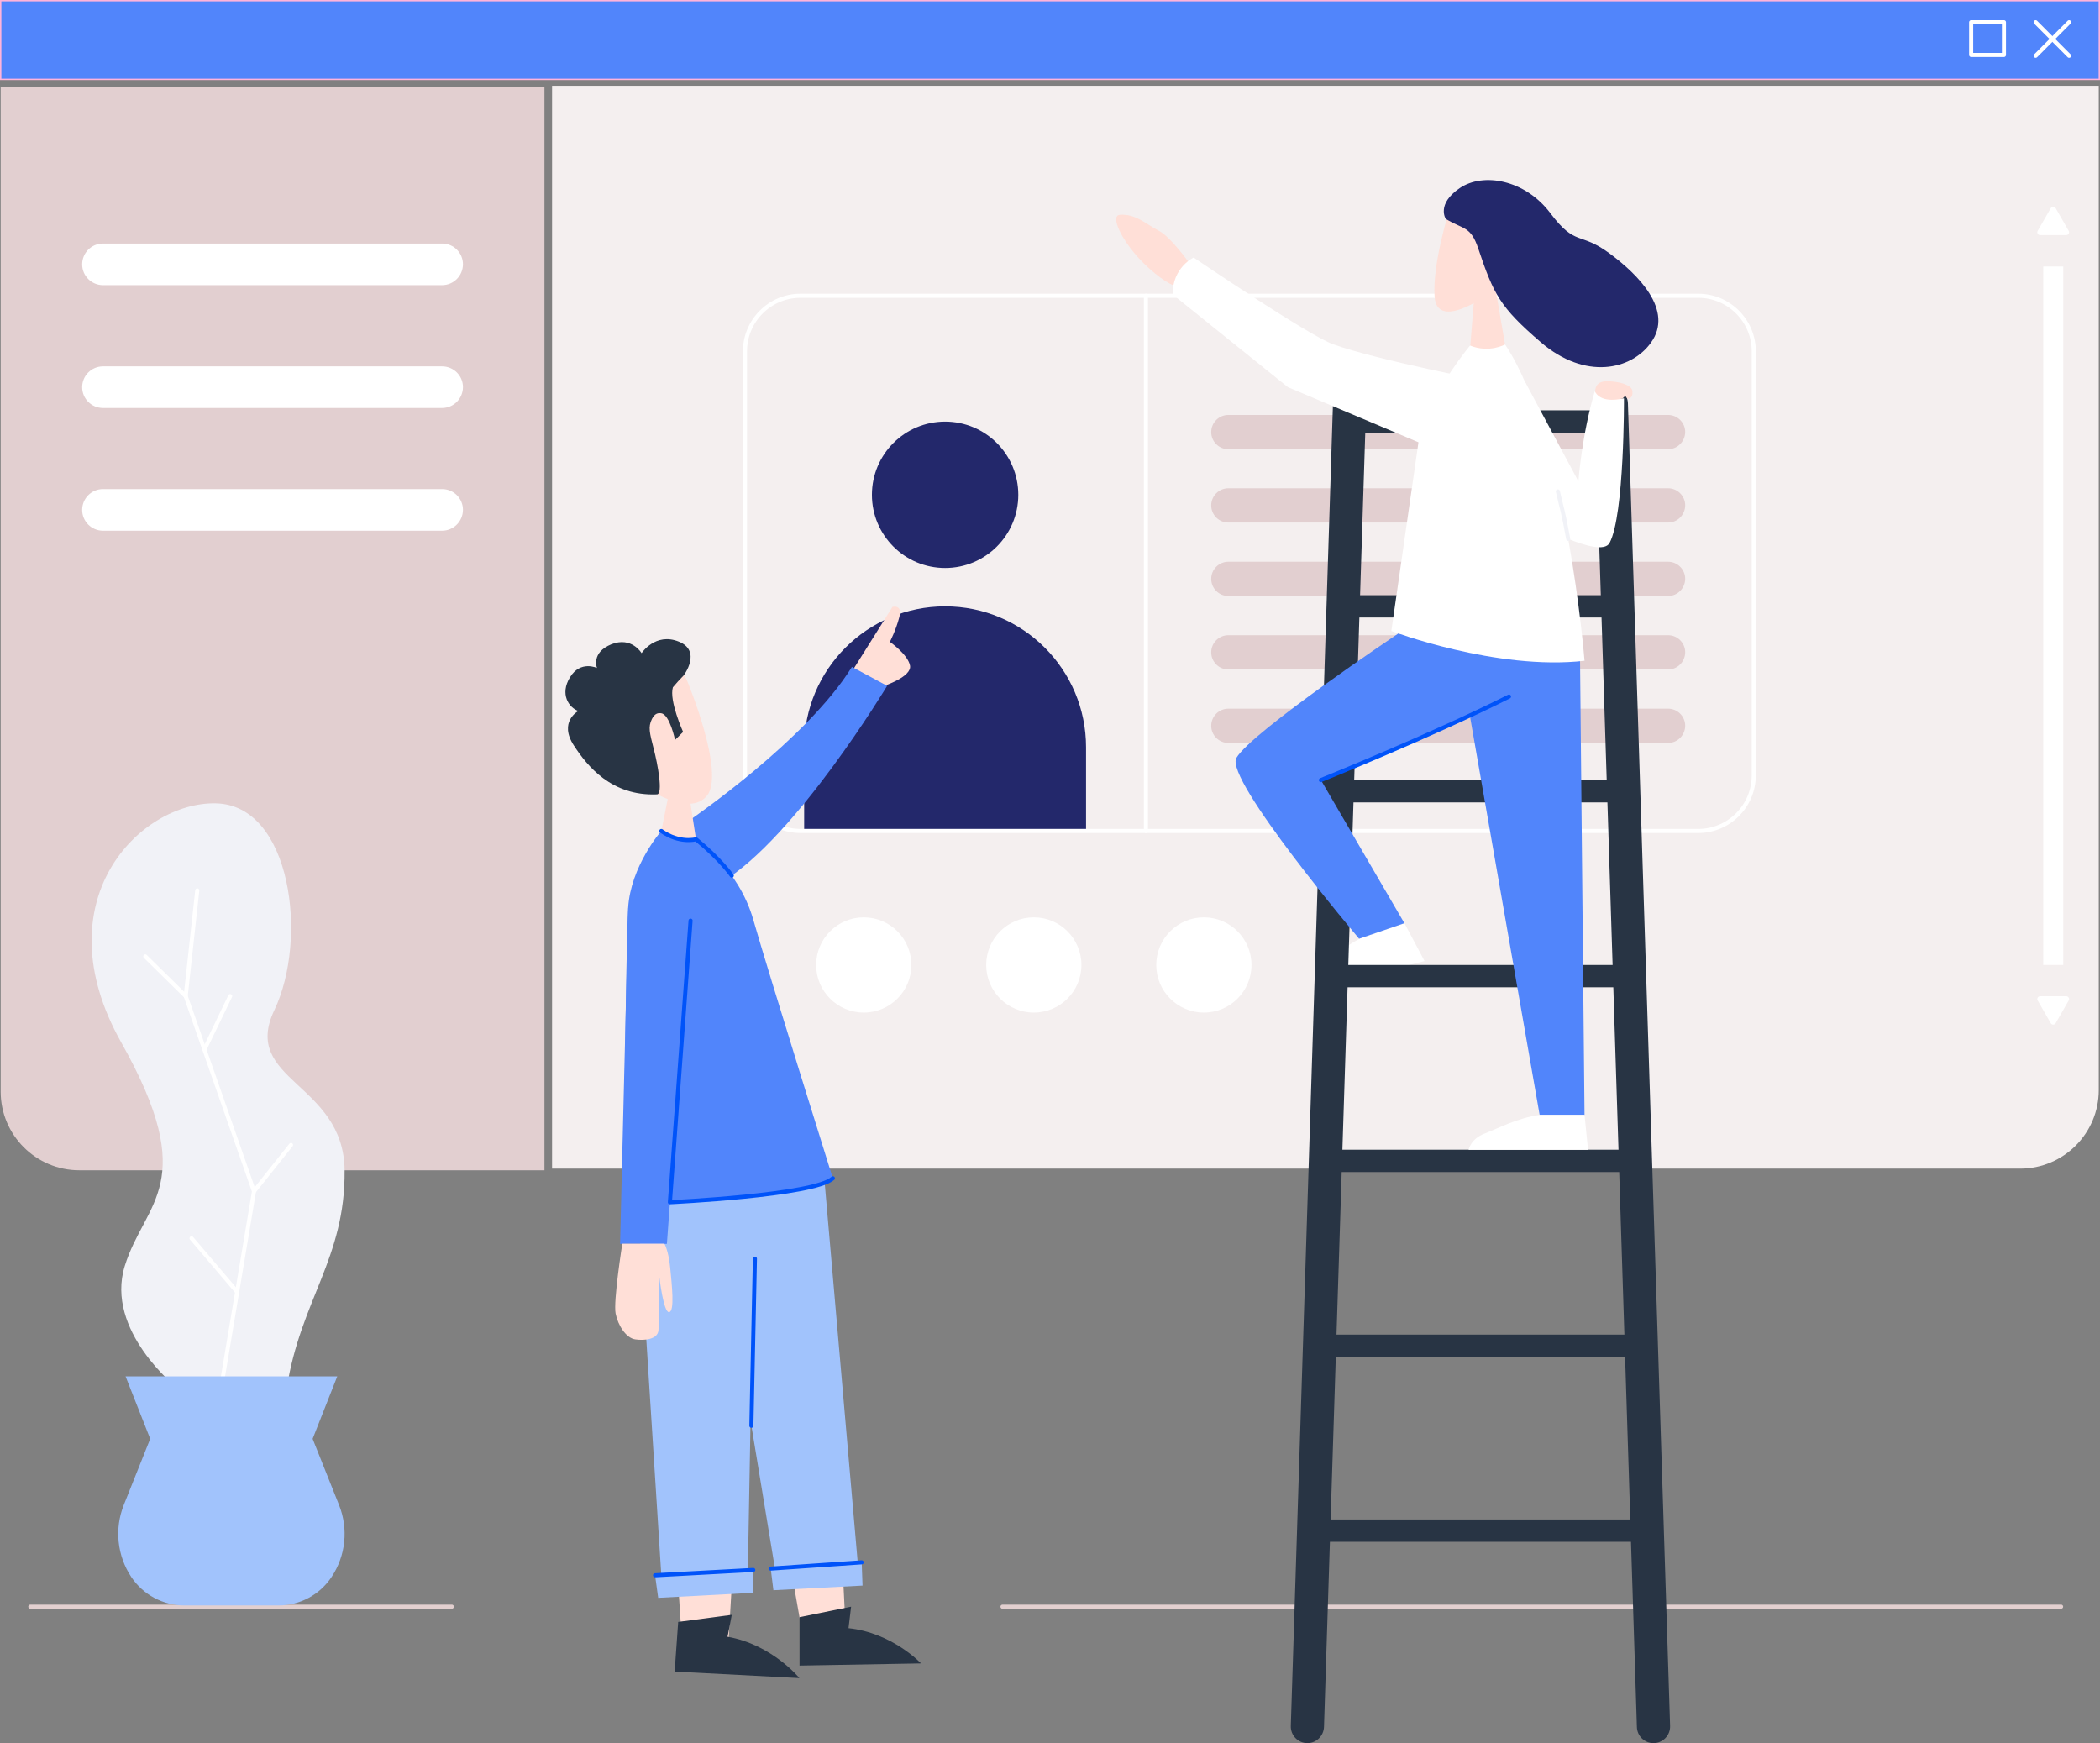 <?xml version="1.0" encoding="UTF-8"?>
<svg id="Layer_1" data-name="Layer 1" xmlns="http://www.w3.org/2000/svg" viewBox="0 0 1543.6 1281.3">
  <rect x="0" y="0" width="1543.6" height="1281.3" fill="#808080" stroke="none"/>
  <defs>
    <style>
      .cls-1 {
        stroke: #e2cfcf;
      }

      .cls-1, .cls-2, .cls-3, .cls-4 {
        fill: none;
        stroke-linecap: round;
        stroke-linejoin: round;
        stroke-width: 3px;
      }

      .cls-5 {
        fill: #23286b;
      }

      .cls-5, .cls-6, .cls-7, .cls-8, .cls-9, .cls-10, .cls-11, .cls-12, .cls-13 {
        stroke-width: 0px;
      }

      .cls-6 {
        fill: #e2cfd0;
      }

      .cls-2 {
        stroke: #0053f9;
      }

      .cls-7 {
        fill: #283444;
      }

      .cls-8 {
        fill: #f4efef;
      }

      .cls-9 {
        fill: #a1c3fc;
      }

      .cls-10, .cls-14 {
        fill: #5185fb;
      }

      .cls-14 {
        stroke: #ffb3da;
      }

      .cls-11 {
        fill: #fff;
      }

      .cls-12 {
        fill: #ffdfd7;
      }

      .cls-3 {
        stroke: #fff;
      }

      .cls-13 {
        fill: #f1f2f7;
      }

      .cls-4 {
        stroke: #f1f2f7;
      }
    </style>
  </defs>
  <rect id="Rectangle" class="cls-14" x=".5" y=".5" width="1542.6" height="57.8"/>
  <path id="Path" class="cls-8" d="M405.8,63v796h1079.1c31.9,0,57.8-25.9,57.8-57.8V63H405.8Z"/>
  <path id="Path-2" data-name="Path" class="cls-6" d="M.5,64.3v738.1c0,31.9,25.9,57.8,57.8,57.8h341.9V64.2H.5v.1Z"/>
  <rect id="Rectangle-2" data-name="Rectangle" class="cls-3" x="1448.9" y="16.3" width="24.1" height="24.1"/>
  <g id="Group">
    <line id="Path-3" data-name="Path" class="cls-3" x1="1496.3" y1="16.3" x2="1520.9" y2="41"/>
    <line id="Path-4" data-name="Path" class="cls-3" x1="1520.9" y1="16.3" x2="1496.3" y2="41"/>
  </g>
  <g id="Group-2" data-name="Group">
    <path id="Path-5" data-name="Path" class="cls-5" d="M694.7,445.7h0c57.2,0,103.6,46.4,103.6,103.6v61.4h-207.2v-61.4c0-57.2,46.4-103.6,103.6-103.6Z"/>
    <circle id="Oval" class="cls-5" cx="694.7" cy="363.7" r="53.8"/>
  </g>
  <path id="Path-6" data-name="Path" class="cls-3" d="M1248.3,610.8h-659.9c-22.5,0-40.8-18.3-40.8-40.8v-311.8c0-22.5,18.3-40.8,40.8-40.8h659.9c22.5,0,40.8,18.3,40.8,40.8v311.7c0,22.6-18.3,40.9-40.8,40.9Z"/>
  <line id="Path-7" data-name="Path" class="cls-1" x1="22.3" y1="1181" x2="332.1" y2="1181"/>
  <line id="Path-8" data-name="Path" class="cls-1" x1="736.9" y1="1181" x2="1515" y2="1181"/>
  <polygon id="Path-9" data-name="Path" class="cls-12" points="537.3 902.5 589.1 1196.9 621.2 1189.7 606.1 884.3 537.3 902.5"/>
  <path id="Path-10" data-name="Path" class="cls-12" d="M627.2,492l28.8-45.9s7.7-2.1,5,7.7c-2.6,9.8-6.9,18-6.9,18,0,0,13.2,9.2,14.8,17.4,1.6,8.2-19.2,15-19.2,15l-22.5-12.2Z"/>
  <path id="Path-11" data-name="Path" class="cls-10" d="M508,602.1s85.4-58.6,118.2-111.9l25.9,13.9s-67.2,111.7-121.8,144.5l-25.1-27.1,2.8-19.4Z"/>
  <path id="Path-12" data-name="Path" class="cls-13" d="M130.3,1020.2s-53.3-42-38.6-89.6c14.7-47.6,56.1-60.1-2.6-164.4-58.7-104.3,13.9-176.9,69.5-175.7,55.6,1.1,68,99.8,43.1,151.9s51,53.3,51.6,117.9c.6,64.6-32.3,95.2-42.5,159.9h-80.5Z"/>
  <path id="Path-13" data-name="Path" class="cls-6" d="M1226.1,330.2h-323.2c-6.9,0-12.6-5.6-12.6-12.6h0c0-6.9,5.6-12.6,12.6-12.6h323.2c6.9,0,12.6,5.6,12.6,12.6h0c-.1,6.9-5.7,12.6-12.6,12.6Z"/>
  <path id="Path-14" data-name="Path" class="cls-6" d="M1226.1,384.1h-323.2c-6.9,0-12.6-5.6-12.6-12.6h0c0-6.9,5.6-12.6,12.6-12.6h323.2c6.9,0,12.6,5.6,12.6,12.6h0c-.1,7-5.7,12.6-12.6,12.6Z"/>
  <path id="Path-15" data-name="Path" class="cls-6" d="M1226.1,438.1h-323.2c-6.9,0-12.6-5.6-12.6-12.6h0c0-6.9,5.6-12.6,12.6-12.6h323.2c6.9,0,12.6,5.6,12.6,12.6h0c-.1,7-5.7,12.6-12.6,12.6Z"/>
  <path id="Path-16" data-name="Path" class="cls-6" d="M1226.1,492.1h-323.2c-6.9,0-12.6-5.6-12.6-12.6h0c0-6.9,5.6-12.6,12.6-12.6h323.2c6.9,0,12.6,5.6,12.6,12.6h0c-.1,7-5.7,12.6-12.6,12.6Z"/>
  <path id="Path-17" data-name="Path" class="cls-6" d="M1226.1,546.1h-323.2c-6.9,0-12.6-5.6-12.6-12.6h0c0-6.9,5.6-12.6,12.6-12.6h323.2c6.9,0,12.6,5.6,12.6,12.6h0c-.1,7-5.7,12.6-12.6,12.6Z"/>
  <path id="Path-18" data-name="Path" class="cls-11" d="M967.3,726.9s-2.8-8.8,4.5-15.9c7.3-7.2,13.8-13.4,27.3-20.9l33.3-11.4,14.7,27.7-79.8,20.5Z"/>
  <g id="Group-3" data-name="Group">
    <path id="Path-19" data-name="Path" class="cls-7" d="M961,1281.3h0c-6.9,0-12.4-5.7-12.2-12.6l31-972.3c.2-6.6,5.6-11.8,12.2-11.8h0c6.9,0,12.4,5.7,12.2,12.6l-31,972.3c-.3,6.6-5.7,11.8-12.2,11.8Z"/>
    <path id="Path-20" data-name="Path" class="cls-7" d="M1215.4,1281.3h0c6.9,0,12.4-5.7,12.2-12.6l-31-972.3c-.2-6.6-5.6-11.8-12.2-11.8h0c-6.9,0-12.4,5.7-12.2,12.6l31,972.3c.2,6.6,5.6,11.8,12.2,11.8Z"/>
    <rect id="Rectangle-3" data-name="Rectangle" class="cls-7" x="992.6" y="301.6" width="190.5" height="16.4"/>
    <rect id="Rectangle-4" data-name="Rectangle" class="cls-7" x="989" y="437.5" width="197.7" height="16.4"/>
    <rect id="Rectangle-5" data-name="Rectangle" class="cls-7" x="982" y="573.4" width="211.7" height="16.4"/>
    <rect id="Rectangle-6" data-name="Rectangle" class="cls-7" x="980.7" y="709.3" width="214.3" height="16.4"/>
    <rect id="Rectangle-7" data-name="Rectangle" class="cls-7" x="974.3" y="845.1" width="227.1" height="16.4"/>
    <rect id="Rectangle-8" data-name="Rectangle" class="cls-7" x="970.5" y="981" width="234.7" height="16.4"/>
    <rect id="Rectangle-9" data-name="Rectangle" class="cls-7" x="965.6" y="1116.9" width="244.5" height="16.4"/>
  </g>
  <polygon id="Path-21" data-name="Path" class="cls-9" points="606.2 869.6 630.6 1150 569.8 1154 524.6 879.9 606.2 869.6"/>
  <polygon id="Path-22" data-name="Path" class="cls-12" points="481.5 906.6 501.7 1213.2 535.3 1209.4 553.7 895.7 481.5 906.6"/>
  <polygon id="Path-23" data-name="Path" class="cls-9" points="468.7 884.6 486.1 1157.9 549.7 1155.1 554.9 867 468.7 884.6"/>
  <polygon id="Path-24" data-name="Path" class="cls-9" points="481.5 1157.9 553.7 1154 553.7 1170.8 483.8 1174.5 481.5 1157.9"/>
  <path id="Path-25" data-name="Path" class="cls-7" d="M498.5,1192.2l-2.6,36.5,91.7,4.8s-19.9-24.6-52.8-30.4l3.1-16.1-39.4,5.2Z"/>
  <path id="Path-26" data-name="Path" class="cls-10" d="M486.1,610.8s-22.6,25.7-24.4,56.7-3.4,217.9-3.4,217.9c0,0,139.3-4.6,153.9-19.2,0,0-47.6-152-58.5-190.2-10.9-38.2-42.1-59.1-42.1-59.1l-25.5-6.1Z"/>
  <path id="Path-27" data-name="Path" class="cls-12" d="M490.8,587.5l-4.7,23.3s8.9,7.7,25.5,6.1l-4-26c0-.1-6-10.1-16.8-3.4Z"/>
  <path id="Path-28" data-name="Path" class="cls-12" d="M505.2,500.7s27.9,67,14.6,84c-13.4,17.1-47.3-7.2-47.3-7.2,0,0-49.8-27.9-43.7-61.9s68.4-36.5,76.4-14.9Z"/>
  <polygon id="Path-29" data-name="Path" class="cls-9" points="566.5 1153 633.4 1148.4 634 1165.5 568.5 1168.9 566.5 1153"/>
  <path id="Path-30" data-name="Path" class="cls-7" d="M587.7,1188.7v35.6l89.3-1.6s-21-22.5-53.3-25.9l1.9-15.8-37.9,7.7Z"/>
  <path id="Path-31" data-name="Path" class="cls-7" d="M502.6,496.4s13.5-17.9-3.7-24.8c-17.2-6.9-27.3,8.5-27.3,8.5,0,0-7.3-12.5-22.3-6.5-15,6.1-10.5,17.4-10.5,17.4,0,0-12.1-5.8-19.8,6.8-7.7,12.5-.8,22.4,6.1,24.8,0,0-14.8,7.9-3.2,25.5,9.6,14.7,27.4,37.2,61,35.8,4.6-.2.6-22-2.4-33.5-2.9-11.5-4.3-15.9-1.3-21.9,2.1-4.2,4.6-4.6,6.9-4.2,6.2,1,10.1,19.6,10.1,19.6l5.9-5.9s-10.4-23-7.5-32.8c2.3-2.8,5-5.7,8-8.8Z"/>
  <polygon id="Path-32" data-name="Path" class="cls-10" points="507.6 676.7 490.2 914.3 455.8 914.3 461.8 667.4 507.6 676.7"/>
  <path id="Path-33" data-name="Path" class="cls-12" d="M457.4,914.3s-6.7,42.3-4.9,51.2c1.8,8.9,7.7,18,14.4,19,6.7,1,16.5.1,17.1-6.6.9-10.3.7-39,.7-39,0,0,3,26,7.1,25.6,4.3-.4,2-20.5.8-32.9-1.2-12.3-4.2-17.4-4.2-17.4h-31v.1Z"/>
  <path id="Path-34" data-name="Path" class="cls-2" d="M507.6,676.7l-15.2,207s106.2-5,119.8-17.6"/>
  <path id="Path-35" data-name="Path" class="cls-2" d="M537.9,643.6s-8.5-12.2-26.3-26.7c0,0-12.1,3.4-25.5-6.1"/>
  <line id="Path-36" data-name="Path" class="cls-2" x1="552.3" y1="1048" x2="554.9" y2="925.2"/>
  <line id="Path-37" data-name="Path" class="cls-2" x1="481.5" y1="1157.9" x2="553.7" y2="1154"/>
  <line id="Path-38" data-name="Path" class="cls-2" x1="566.5" y1="1153" x2="633.4" y2="1148.4"/>
  <polyline id="Path-39" data-name="Path" class="cls-3" points="163.8 1012.4 186.7 875.7 136.5 732.2 145 654.5"/>
  <line id="Path-40" data-name="Path" class="cls-3" x1="174.3" y1="949.6" x2="140.8" y2="910.2"/>
  <line id="Path-41" data-name="Path" class="cls-3" x1="186.7" y1="875.7" x2="213.9" y2="841.6"/>
  <line id="Path-42" data-name="Path" class="cls-3" x1="136.5" y1="732.2" x2="106.8" y2="703"/>
  <path id="Path-43" data-name="Path" class="cls-9" d="M229.8,1057.6l18.1-45.9H92.3l18.1,45.9-19.4,48.6c-7,17.5-4.9,37.3,5.5,53h0c8.7,13,23.3,20.9,39,20.9h69.2c15.7,0,30.3-7.8,39-20.9h0c10.5-15.7,12.5-35.5,5.5-53l-19.4-48.6Z"/>
  <line id="Path-44" data-name="Path" class="cls-3" x1="150.3" y1="771.4" x2="169.2" y2="732.2"/>
  <circle id="Oval-2" data-name="Oval" class="cls-11" cx="634.9" cy="709.3" r="35"/>
  <circle id="Oval-3" data-name="Oval" class="cls-11" cx="759.9" cy="709.3" r="35"/>
  <circle id="Oval-4" data-name="Oval" class="cls-11" cx="884.9" cy="709.3" r="35"/>
  <rect id="Rectangle-10" data-name="Rectangle" class="cls-11" x="1501.9" y="195.9" width="14.7" height="513.4"/>
  <g id="Group-4" data-name="Group">
    <path id="Path-45" data-name="Path" class="cls-11" d="M1507.4,153l-9.6,16.7c-.8,1.4.2,3.1,1.8,3.1h19.2c1.6,0,2.6-1.7,1.8-3.1l-9.6-16.7c-.8-1.4-2.8-1.4-3.6,0Z"/>
    <path id="Path-46" data-name="Path" class="cls-11" d="M1511,752.1l9.6-16.7c.8-1.4-.2-3.1-1.8-3.1h-19.2c-1.6,0-2.6,1.7-1.8,3.1l9.6,16.7c.8,1.4,2.8,1.4,3.6,0Z"/>
  </g>
  <path id="Path-47" data-name="Path" class="cls-12" d="M873.2,192s-12.9-18-21.4-22.4c-9.8-5.1-17.1-12.6-28.7-11.7-6.4.5-.6,14.4,10.4,27.8,9.1,11,22.3,21.6,29.1,24,14.9,5.1,10.6-17.7,10.6-17.7Z"/>
  <polygon id="Path-48" data-name="Path" class="cls-10" points="1161.4 484.4 1164.7 819.5 1131.7 819.5 1077.3 508.2 1154 480.5 1161.4 484.4"/>
  <path id="Path-49" data-name="Path" class="cls-11" d="M1079.5,845.1s1.5-8,11.8-11.9c10.2-3.9,23.6-11.3,40.5-13.7h32.9l2.6,25.7h-87.8v-.1Z"/>
  <path id="Path-50" data-name="Path" class="cls-10" d="M1027.9,465.6s-107.8,72.2-119.1,91.5c-9.1,15.5,90.2,132.9,90.2,132.9l33.3-11.4-61.4-105.3s134.3-53.7,179.1-86.7l-122.1-21Z"/>
  <path id="Path-51" data-name="Path" class="cls-12" d="M1065.1,155.2s-12.3,38.7-10.6,62.9c1.8,24.2,35.5,1.8,46.5-7,11.1-8.8,9.3-50.3,9.3-50.3,0,0-15.8-27.5-45.2-5.6Z"/>
  <polygon id="Path-52" data-name="Path" class="cls-12" points="1083.5 219.9 1080.6 255.7 1096.6 258.4 1106.7 255.7 1098.4 207.2 1083.5 219.9"/>
  <path id="Path-53" data-name="Path" class="cls-5" d="M1062.7,160.9s-7.1-10.8,10.2-22.6c17.3-11.8,48.1-6.3,66.7,18.4s21.4,13.4,43,29.2,48,42.3,30.9,66c-14.4,20.1-48.3,27.7-81-.4-30-25.8-34.6-35.1-45.9-68.8-5.6-16.7-10.7-13.8-23.9-21.8Z"/>
  <path id="Path-54" data-name="Path" class="cls-11" d="M1044.1,314.9l-21.4,148.9s77.4,29.3,142,21.9c0,0-13-164.3-58.4-232.5,0,0-11.6,6.5-25.7.8,0-.1-22.9,27-36.5,60.9Z"/>
  <path id="Path-55" data-name="Path" class="cls-11" d="M1093.7,280.3s-80.6-15.4-113.7-27.2c-18.4-6.6-102.6-63.8-102.6-63.8,0,0-15.5,7.1-15.5,27.1l84.8,68.2,117.5,49.6,23.1-27,6.4-26.9Z"/>
  <path id="Path-56" data-name="Path" class="cls-2" d="M970.9,573.4s80.8-32.5,138.3-61.4"/>
  <path id="Path-57" data-name="Path" class="cls-11" d="M324.9,209.6H75.7c-8.4,0-15.3-6.8-15.3-15.3h0c0-8.4,6.8-15.3,15.3-15.3h249.3c8.4,0,15.3,6.8,15.3,15.3h0c-.1,8.5-6.9,15.3-15.4,15.3Z"/>
  <path id="Path-58" data-name="Path" class="cls-11" d="M324.9,299.9H75.7c-8.4,0-15.3-6.8-15.3-15.3h0c0-8.4,6.8-15.3,15.3-15.3h249.3c8.4,0,15.3,6.8,15.3,15.3h0c-.1,8.5-6.9,15.3-15.4,15.3Z"/>
  <path id="Path-59" data-name="Path" class="cls-11" d="M324.9,390.1H75.7c-8.4,0-15.3-6.8-15.3-15.3h0c0-8.4,6.8-15.3,15.3-15.3h249.3c8.4,0,15.3,6.8,15.3,15.3h0c-.1,8.5-6.9,15.3-15.4,15.3Z"/>
  <line id="Path-60" data-name="Path" class="cls-3" x1="842.3" y1="217.4" x2="842.3" y2="610.8"/>
  <path id="Path-61" data-name="Path" class="cls-11" d="M1121,280.7l39.2,73.1s2.4-33.7,12-66.1c0,0,2.2,2.5,9.2,4.2s12.3.9,12.3.9c0,0,.4,85.8-10.6,106.3-3.4,6.4-18.4,1.9-30.4-3-8.8-3.6-16.1-7.5-16.1-7.5l-15.1-104-.5-3.9Z"/>
  <path id="Path-62" data-name="Path" class="cls-4" d="M1152.7,396.1c-3.7-20.6-4.7-22.2-7.6-34.9"/>
  <path id="Path-63" data-name="Path" class="cls-12" d="M1172.6,288.3s-.7-5.8,4.6-7.5c5.3-1.7,21.6.6,22.6,6.2s-3.1,7.3-4.2,5.2c-1.1-2.1-2.8.7-2.8.7,0,0-15,4.1-20.2-4.6Z"/>
</svg>